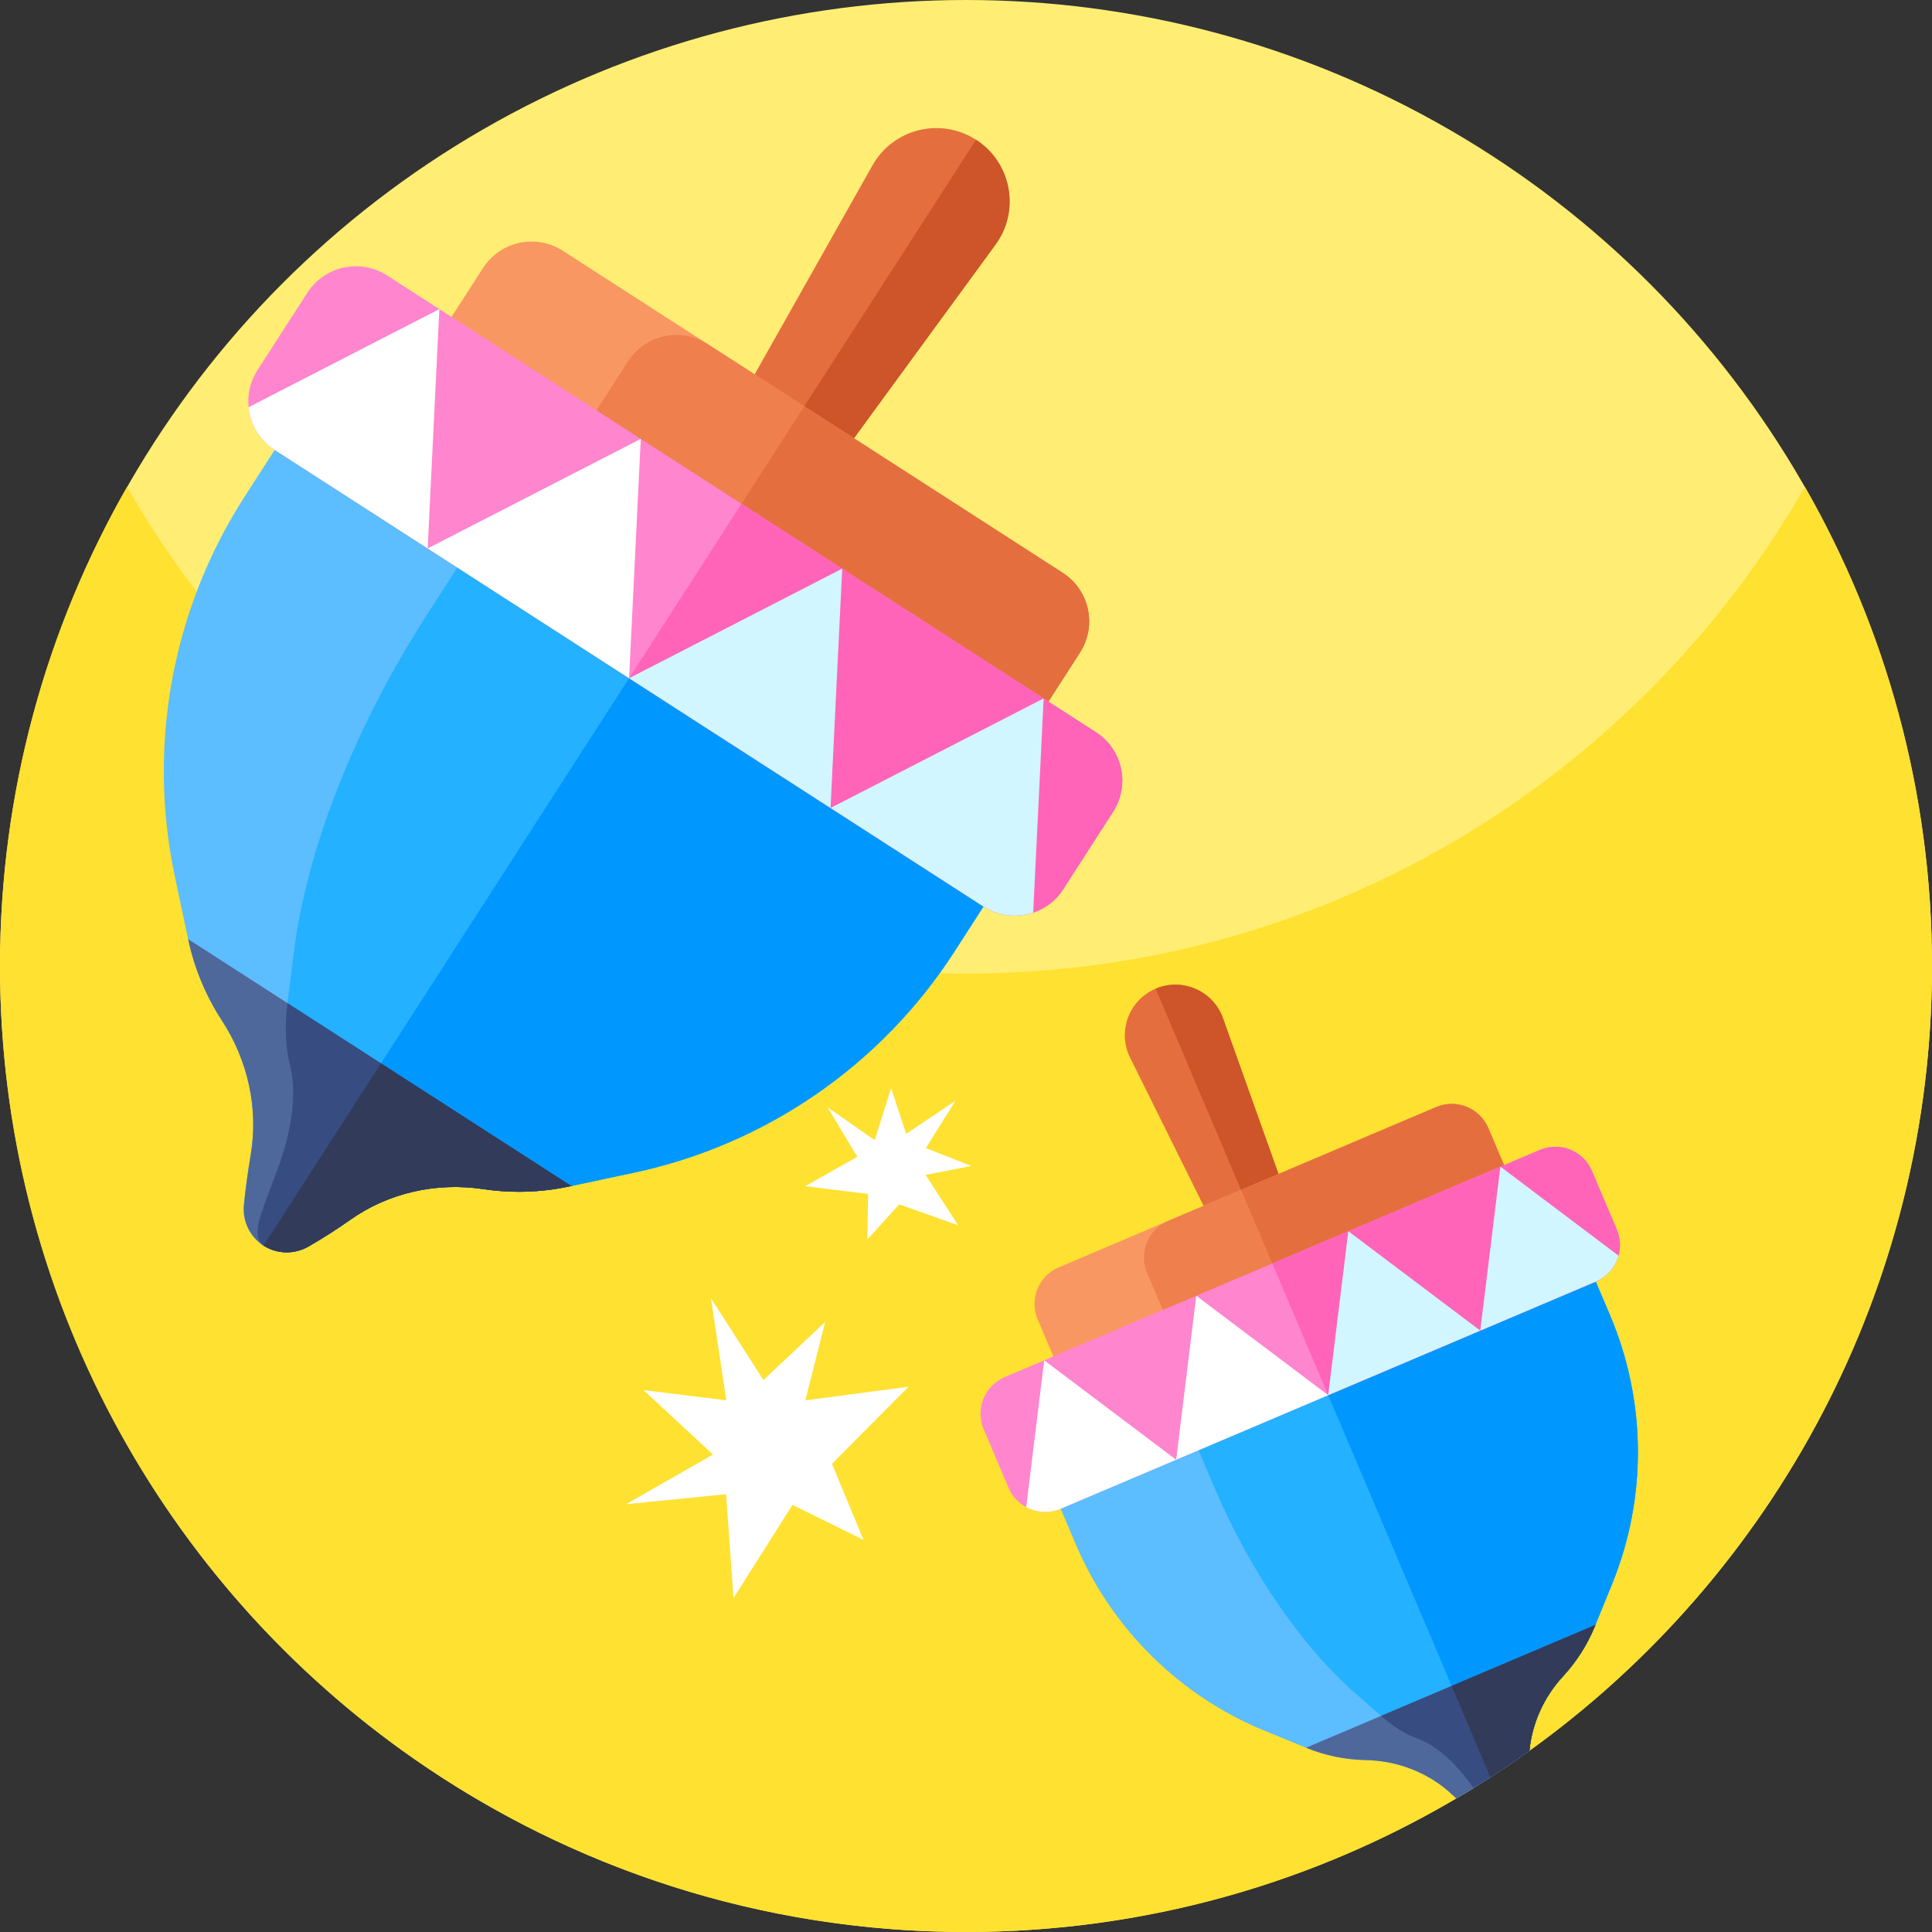 <svg id="Capa_1" enable-background="new 0 0 512 512" height="512" viewBox="0 0 512 512" width="512" xmlns="http://www.w3.org/2000/svg"><rect x="0" y="0" width="512" height="512" fill="#333333" stroke="none"/><g><g><circle cx="256" cy="256" fill="#ffee73" r="256"/><g><g><path d="m512 256c0 85.653-42.08 161.504-106.677 207.968-1.099.789-2.208 1.579-3.317 2.347-2.315 1.611-4.651 3.179-7.019 4.693-1.493.96-2.987 1.909-4.501 2.848-1.504.928-3.029 1.856-4.555 2.752-38.091 22.496-82.496 35.392-129.931 35.392-54.272 0-104.587-16.885-146.005-45.685-66.475-46.24-109.995-123.2-109.995-210.315 0-46.219 12.245-89.568 33.685-126.997 44.118 77.066 127.158 129.002 222.315 129.002s178.208-51.936 222.315-129.003c21.44 37.43 33.685 80.779 33.685 126.998z" fill="#ffe131"/></g></g></g><g><g><g><g><path d="m264.476 63.872c-.204.317-.426.638-.658.952l-48.847 66.815-24.402-15.721 40.65-72.097c5.494-9.734 18.043-12.831 27.434-6.781 9.063 5.839 11.587 17.884 5.823 26.832z" fill="#e56e3e"/><path d="m264.476 63.872c-.204.317-.426.638-.658.952l-48.847 66.815-12.201-7.861 55.883-86.738c9.063 5.839 11.587 17.884 5.823 26.832z" fill="#ce5429"/><path d="m286.199 172.94-21.507 33.381-158.19-101.917 21.506-33.381c4.574-7.099 14.04-9.147 21.139-4.573l132.479 85.352c7.099 4.573 9.147 14.039 4.573 21.138z" fill="#f99762"/><path d="m286.199 172.94-21.507 33.381-119.771-77.165 21.507-33.381c4.574-7.099 14.05-9.14 21.149-4.566l94.048 60.592c7.1 4.574 9.148 14.04 4.574 21.139z" fill="#ef7f4d"/><path d="m286.199 172.94-21.507 33.381-81.34-52.405 29.789-46.237 68.484 44.122c7.1 4.574 9.148 14.04 4.574 21.139z" fill="#e56e3e"/></g><path d="m286.635 199.874-33.662 52.248c-19.403 30.117-50.018 51.232-85.065 58.669l-16.304 3.473-.844.174c-7.535 1.603-15.218 1.81-22.699.683-12.504-1.868-25.147 1.004-35.248 8.144-3.572 2.527-7.254 4.879-11.037 7.06-1.858 1.075-3.956 1.592-6.027 1.559-2.047-.048-4.102-.64-5.905-1.786l-.011-.007c-.01-.007-.01-.007-.021-.014-3.634-2.341-5.603-6.525-5.168-10.819.436-4.413 1.064-8.822 1.79-13.197 2.07-12.239-.694-24.933-7.616-35.581-4.257-6.525-7.32-13.835-8.965-21.607l-3.508-16.551c-7.369-34.689-.727-70.891 18.479-100.702l34.921-54.202 48.158 31.565 45.284 29.668z" fill="#5cbdff"/><path d="m286.635 199.874-33.662 52.248c-19.403 30.117-50.018 51.232-85.065 58.669l-17.148 3.646c-7.535 1.603-15.218 1.81-22.699.683-12.504-1.868-25.147 1.004-35.248 8.144-3.572 2.527-7.254 4.879-11.037 7.06-1.858 1.075-3.956 1.592-6.027 1.559-2.047-.048-4.102-.64-5.905-1.786l-.011-.007c-.01-.007-.01-.007-.021-.014-1.74-1.151-2.004-4.221-.731-7.96 1.313-3.848 2.744-7.74 4.231-11.625 4.194-10.871 5.412-20.999 3.508-28.414-1.173-4.538-1.405-10.024-.631-16.237l1.658-13.223c3.459-27.713 16.175-60.001 35.381-89.812l34.921-54.202 45.039 30.048z" fill="#24b1ff"/><path d="m286.635 199.874-33.662 52.248c-19.403 30.117-50.018 51.232-85.065 58.669l-17.148 3.646c-7.535 1.603-15.218 1.81-22.699.683-12.504-1.868-25.147 1.004-35.248 8.144-3.572 2.527-7.254 4.879-11.037 7.06-1.858 1.075-3.956 1.592-6.027 1.559-2.047-.048-4.102-.64-5.905-1.786l123.342-191.445z" fill="#0098ff"/><g><path d="m294.987 215.147-13.216 20.523c-4.576 7.093-14.037 9.141-21.141 4.565l-147.296-94.891-40.523-26.112c-4.075-2.624-6.485-6.848-6.933-11.317-.341-3.328.405-6.795 2.357-9.824l13.216-20.512c4.576-7.104 14.037-9.152 21.141-4.576l13.835 8.917 173.984 112.096c7.104 4.565 9.152 14.037 4.576 21.131z" fill="#ff85ce"/><path d="m294.987 215.147-13.216 20.523c-1.952 3.029-4.789 5.141-7.968 6.197-4.256 1.44-9.099.992-13.173-1.632l-40.533-26.112-53.376-34.389 29.781-46.229 80.064 51.595h.011l13.835 8.917c7.103 4.564 9.151 14.036 4.575 21.13z" fill="#ff64b9"/><g><g><path d="m116.427 81.92-3.093 63.424-40.523-26.112c-4.075-2.624-6.485-6.848-6.933-11.317z" fill="#fff"/><path d="m169.812 116.309-56.475 29.034 53.382 34.392z" fill="#fff"/><g fill="#d1f6ff"><path d="m223.193 150.701-56.474 29.034 53.381 34.392z"/><path d="m276.576 185.088v.011l-2.773 56.768c-4.256 1.44-9.099.992-13.173-1.632l-40.533-26.112 56.469-29.024z"/></g></g></g></g></g><path d="m151.594 314.256-.834.18c-7.535 1.603-15.218 1.81-22.699.683-12.504-1.868-25.147 1.004-35.248 8.144-3.572 2.527-7.254 4.879-11.037 7.06-1.858 1.075-3.956 1.592-6.027 1.559-2.047-.048-4.102-.64-5.905-1.786l-.011-.007c-.01-.007-.01-.007-.021-.014-3.634-2.341-5.603-6.525-5.168-10.819.436-4.413 1.064-8.822 1.79-13.197 2.07-12.239-.694-24.933-7.616-35.581-4.257-6.525-7.32-13.835-8.965-21.607l101.158 65.173c.001.002.208.075.583.212z" fill="#4e689b"/><path d="m151.594 314.256-.834.18c-7.535 1.603-15.218 1.81-22.699.683-12.504-1.868-25.147 1.004-35.248 8.144-3.572 2.527-7.254 4.879-11.037 7.06-1.858 1.075-3.956 1.592-6.027 1.559-2.047-.048-4.102-.64-5.905-1.786l-.011-.007c-.01-.007-.01-.007-.021-.014-1.74-1.151-2.004-4.221-.731-7.96 1.313-3.848 2.744-7.74 4.231-11.625 4.194-10.871 5.412-20.999 3.508-28.414-1.173-4.538-1.405-10.024-.631-16.237l74.822 48.206c.001.001.208.074.583.211z" fill="#374c81"/><path d="m151.594 314.256-.834.18c-7.535 1.603-15.218 1.81-22.699.683-12.504-1.868-25.147 1.004-35.248 8.144-3.572 2.527-7.254 4.879-11.037 7.06-1.858 1.075-3.956 1.592-6.027 1.559-2.047-.048-4.102-.64-5.905-1.786l31.116-48.297 50.051 32.246c.001.001.208.074.583.211z" fill="#323b5a"/></g><g><g><g><path d="m323.81 269.091c.102.239.199.49.288.744l19.168 53.749-18.422 7.822-25.357-51.121c-3.421-6.906-.324-15.261 6.766-18.272 6.842-2.906 14.689.323 17.557 7.078z" fill="#e56e3e"/><path d="m323.81 269.091c.102.239.199.49.288.744l19.168 53.749-9.211 3.911-27.802-65.482c6.842-2.906 14.689.323 17.557 7.078z" fill="#ce5429"/><path d="m394.422 298.974 10.7 25.201-119.424 50.705-10.7-25.201c-2.275-5.359.226-11.551 5.585-13.826l100.013-42.463c5.359-2.276 11.55.225 13.826 5.584z" fill="#f99762"/><path d="m394.422 298.974 10.7 25.201-90.419 38.39-10.7-25.201c-2.275-5.359.234-11.554 5.593-13.829l71-30.145c5.359-2.276 11.55.225 13.826 5.584z" fill="#ef7f4d"/><path d="m394.422 298.974 10.7 25.201-61.406 26.072-14.82-34.906 51.701-21.951c5.358-2.276 11.549.225 13.825 5.584z" fill="#e56e3e"/></g><path d="m427.189 419.851-4.341 10.645-.224.544c-2.016 4.917-4.875 9.376-8.416 13.205-5.088 5.525-8.213 12.459-8.885 19.723-1.099.789-2.208 1.579-3.317 2.347-2.315 1.611-4.651 3.179-7.019 4.693-1.493.96-2.987 1.909-4.501 2.848-1.504.928-3.029 1.856-4.555 2.752-.267-.235-.523-.48-.779-.725-6.165-5.931-14.475-9.269-23.232-9.451-5.376-.096-10.731-1.184-15.797-3.264l-10.795-4.416c-22.645-9.237-40.704-27.051-50.261-49.557l-17.376-40.917 36.661-15.232 34.464-14.325 71.136-29.557 16.747 39.445c9.642 22.74 9.824 48.372.49 71.242z" fill="#5cbdff"/><path d="m427.189 419.851-4.565 11.189c-2.016 4.917-4.875 9.376-8.416 13.205-5.088 5.525-8.213 12.459-8.885 19.723-1.099.789-2.208 1.579-3.317 2.347-2.315 1.611-4.651 3.179-7.019 4.693-1.493.96-2.987 1.909-4.501 2.848-.043-.064-.085-.117-.128-.181-4.576-6.603-9.877-11.221-14.848-13.003-3.051-1.099-6.261-3.093-9.504-5.941l-6.901-6.069c-14.453-12.715-27.947-32.48-37.493-54.976l-17.376-40.928 34.581-14.037 71.136-29.557 16.747 39.445c9.641 22.74 9.823 48.372.489 71.242z" fill="#24b1ff"/><path d="m427.189 419.851-4.565 11.189c-2.016 4.917-4.875 9.376-8.416 13.205-5.088 5.525-8.213 12.459-8.885 19.723-1.099.789-2.208 1.579-3.317 2.347-2.315 1.611-4.651 3.179-7.019 4.693l-56.171-132.288 71.136-29.557 16.747 39.445c9.642 22.741 9.824 48.373.49 71.243z" fill="#0098ff"/><g><path d="m422.891 339.637-111.2 47.211-31.093 13.195c-2.944 1.067-6.069.757-8.651-.629-2.027-1.109-3.712-2.869-4.683-5.163l-6.571-15.488c-2.272-5.355.224-11.552 5.579-13.824l10.453-4.437 131.349-55.765c5.355-2.272 11.541.224 13.824 5.589l6.571 15.488c2.283 5.354-.224 11.551-5.578 13.823z" fill="#ff85ce"/><path d="m428.917 332.757c-.821 2.976-2.944 5.557-6.005 6.869l-30.624 13.003-40.299 17.109-14.816-34.901 60.448-25.664 10.453-4.437c5.355-2.272 11.541.224 13.824 5.589l6.571 15.488c.971 2.283 1.078 4.726.448 6.944z" fill="#ff64b9"/><g><g><path d="m311.691 386.848-31.093 13.195c-2.944 1.067-6.069.757-8.651-.629l4.779-38.912z" fill="#fff"/><path d="m317.023 343.392-5.332 43.456 40.299-17.11z" fill="#fff"/><g fill="#d1f6ff"><path d="m357.322 326.282-5.332 43.456 40.3-17.111z"/><path d="m428.917 332.757c-.821 2.976-2.944 5.557-6.005 6.869l-30.624 13.003 5.333-43.456z"/></g></g></g></g></g><path d="m422.837 430.496-.213.544c-2.016 4.917-4.875 9.376-8.416 13.205-5.088 5.525-8.213 12.459-8.885 19.723-1.099.789-2.208 1.579-3.317 2.347-2.315 1.611-4.651 3.179-7.019 4.693-1.493.96-2.987 1.909-4.501 2.848-1.504.928-3.029 1.856-4.555 2.752-.267-.235-.523-.48-.779-.725-6.165-5.931-14.475-9.269-23.232-9.451-5.376-.096-10.731-1.184-15.797-3.264l76.373-32.416s.117-.096.341-.256z" fill="#4e689b"/><path d="m422.837 430.496-.213.544c-2.016 4.917-4.875 9.376-8.416 13.205-5.088 5.525-8.213 12.459-8.885 19.723-1.099.789-2.208 1.579-3.317 2.347-2.315 1.611-4.651 3.179-7.019 4.693-1.493.96-2.987 1.909-4.501 2.848-.043-.064-.085-.117-.128-.181-4.576-6.603-9.877-11.221-14.848-13.003-3.051-1.099-6.261-3.093-9.504-5.941l56.491-23.979c-.001 0 .116-.096.34-.256z" fill="#374c81"/><path d="m422.837 430.496-.213.544c-2.016 4.917-4.875 9.376-8.416 13.205-5.088 5.525-8.213 12.459-8.885 19.723-1.099.789-2.208 1.579-3.317 2.347-2.315 1.611-4.651 3.179-7.019 4.693l-10.283-24.224 37.792-16.032s.117-.096.341-.256z" fill="#323b5a"/></g><g fill="#fff"><path d="m192.481 371.103-4.074-27.066 13.903 21.677 16.373-15.381-5.259 20.77 27.341-3.606-20.284 20.435 8.355 20.156-18.826-9.271-15.614 24.685-1.976-27.52-26.51 2.649 23.036-13.163-18.423-17.075z"/><path d="m240.146 300.472 13.073-8.777-7.852 12.563 12.026 4.731-12.095 2.374 8.601 13.331-15.617-5.521-8.426 9.303.19-12.071-16.678-2.047 13.825-7.797-7.899-13.135 12.512 8.741 4.348-13.781z"/></g></g></g></svg>